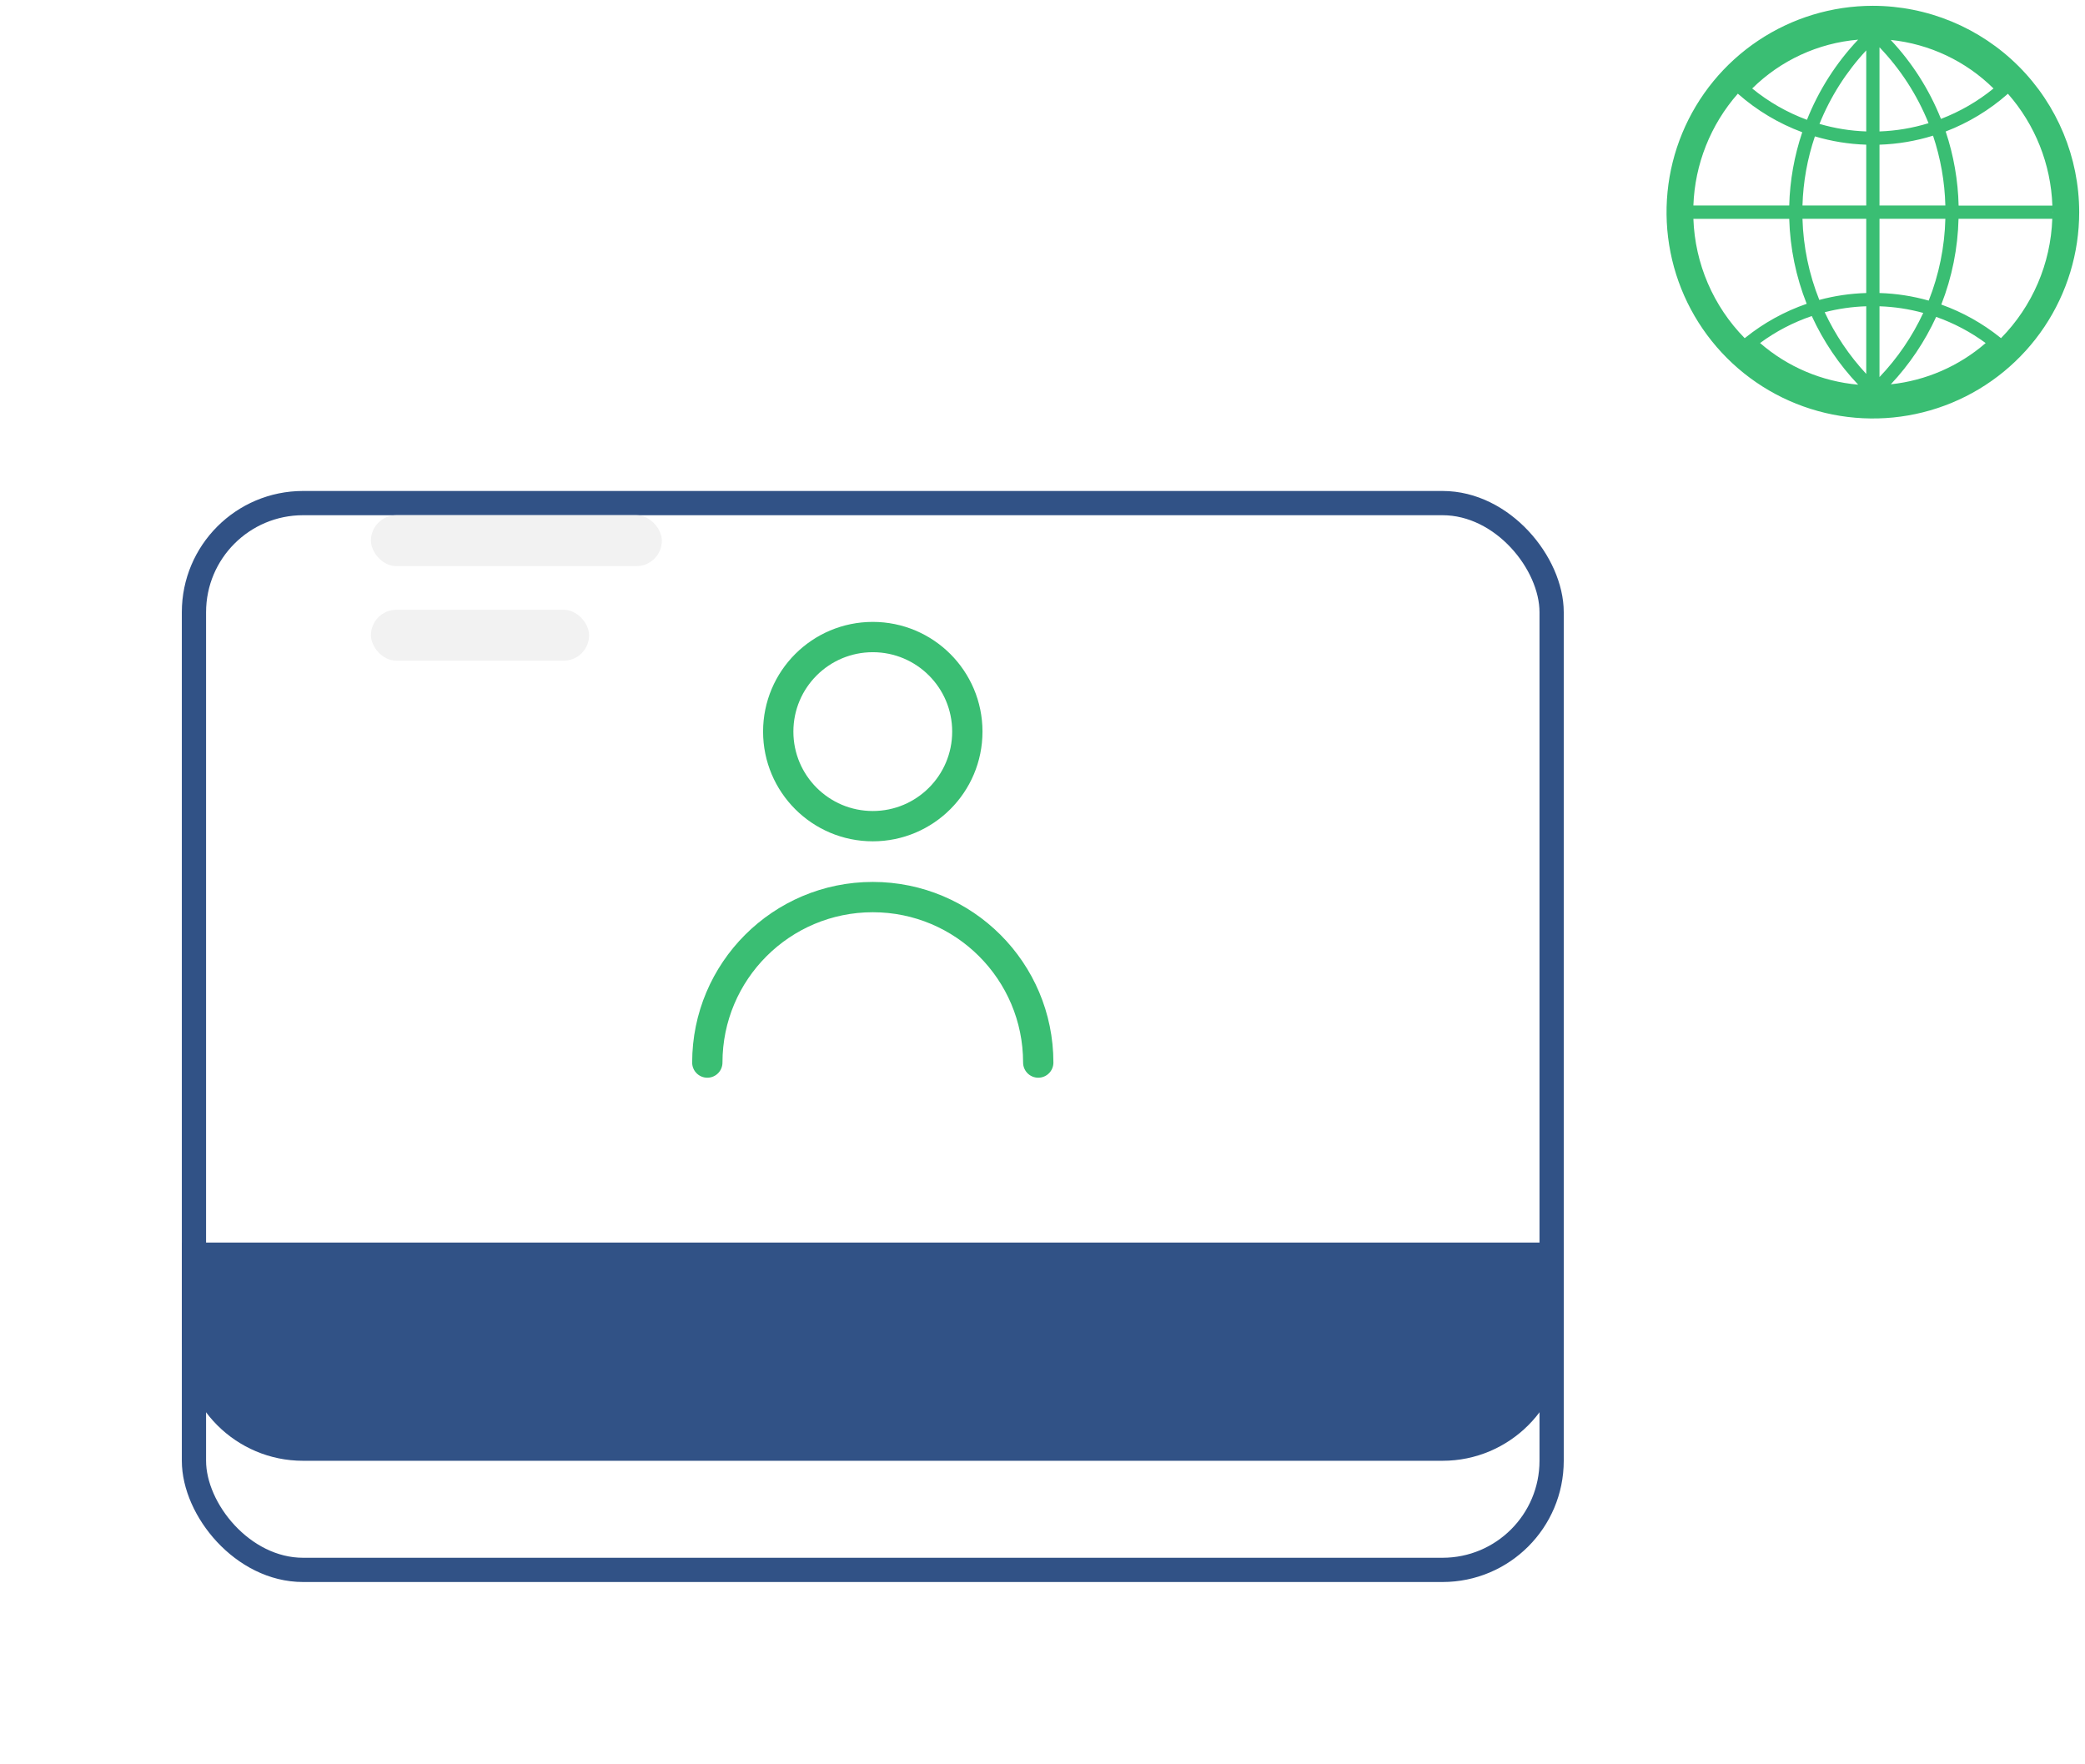 <svg width="344" height="291" viewBox="0 0 344 291" fill="none" xmlns="http://www.w3.org/2000/svg">
<g filter="url(#filter0_d_310_64)">
<rect x="30" y="61" width="228" height="180" rx="20" fill="white"/>
<rect x="32" y="63" width="224" height="176" rx="18" stroke="#315286" stroke-width="4"/>
</g>
<path d="M116.699 175.3C116.699 160.222 128.922 148 143.999 148C159.077 148 171.299 160.222 171.299 175.3M159.599 120.7C159.599 129.315 152.615 136.3 143.999 136.3C135.384 136.3 128.399 129.315 128.399 120.7C128.399 112.084 135.384 105.1 143.999 105.1C152.615 105.1 159.599 112.084 159.599 120.7Z" stroke="#3ABE73" stroke-width="5" stroke-linecap="round" stroke-linejoin="round"/>
<path d="M30 205H258V221C258 232.046 249.046 241 238 241H50C38.954 241 30 232.046 30 221V205Z" fill="#315286"/>
<rect x="61.199" y="85" width="48" height="8.4" rx="4.2" fill="#F2F2F2"/>
<rect x="61.199" y="100.6" width="36" height="8.4" rx="4.2" fill="#F2F2F2"/>
<g clip-path="url(#clip0_310_64)">
<mask id="mask0_310_64" style="mask-type:luminance" maskUnits="userSpaceOnUse" x="274" y="0" width="70" height="70">
<path d="M344 0H274V70H344V0Z" fill="white"/>
</mask>
<g mask="url(#mask0_310_64)">
<path d="M309.001 0.958C302.268 0.958 295.686 2.955 290.088 6.695C284.49 10.436 280.127 15.752 277.55 21.973C274.974 28.193 274.3 35.038 275.613 41.641C276.927 48.245 280.169 54.31 284.93 59.071C289.69 63.832 295.756 67.074 302.36 68.388C308.963 69.701 315.808 69.027 322.028 66.451C328.248 63.874 333.565 59.511 337.306 53.913C341.046 48.314 343.043 41.733 343.043 35C343.032 25.975 339.442 17.322 333.061 10.94C326.679 4.558 318.026 0.968 309.001 0.958ZM306.568 6.545C302.943 10.378 300.078 14.864 298.127 19.766C294.85 18.555 291.797 16.808 289.092 14.597C293.795 9.95 299.98 7.1 306.568 6.545ZM286.723 15.452L286.765 15.49C289.876 18.23 293.464 20.374 297.35 21.816C296.034 25.716 295.309 29.791 295.202 33.906H279.389C279.628 27.092 282.22 20.572 286.723 15.452ZM287.852 55.79C282.667 50.517 279.647 43.493 279.389 36.102H295.202C295.337 40.908 296.311 45.653 298.081 50.122C294.427 51.382 291.018 53.261 288.003 55.678L287.852 55.79ZM290.392 56.593C292.989 54.679 295.867 53.177 298.923 52.141C300.834 56.311 303.421 60.137 306.579 63.464C300.593 62.94 294.927 60.535 290.392 56.593ZM307.907 61.687C305.106 58.673 302.794 55.24 301.054 51.511C303.295 50.932 305.593 50.603 307.907 50.529V61.687ZM307.907 48.344C305.29 48.419 302.691 48.8 300.163 49.481C298.458 45.217 297.518 40.686 297.387 36.096H307.907V48.344ZM307.907 33.906H297.387C297.499 30.023 298.189 26.179 299.437 22.501C302.19 23.319 305.037 23.779 307.907 23.87V33.906ZM307.907 21.685C305.293 21.594 302.701 21.176 300.192 20.44C302 15.96 304.615 11.849 307.907 8.312V21.685ZM328.907 14.597C326.303 16.722 323.375 18.417 320.236 19.617C318.311 14.793 315.498 10.373 311.943 6.586C318.345 7.246 324.33 10.072 328.907 14.597ZM310.095 7.801C313.564 11.422 316.311 15.671 318.188 20.322C315.562 21.131 312.841 21.589 310.095 21.685V7.801ZM310.095 23.87C313.092 23.773 316.063 23.273 318.928 22.382C320.174 26.101 320.859 29.985 320.96 33.906H310.095V23.87ZM310.095 36.094H320.96C320.846 40.72 319.917 45.29 318.215 49.593C315.569 48.844 312.842 48.424 310.095 48.342V36.094ZM310.095 50.531C312.535 50.612 314.958 50.979 317.313 51.625C315.499 55.522 313.061 59.096 310.095 62.208V50.531ZM311.958 63.407C315.037 60.126 317.565 56.369 319.444 52.281C322.364 53.309 325.116 54.763 327.61 56.597C323.213 60.414 317.749 62.79 311.958 63.402V63.407ZM330.15 55.794L329.999 55.674C327.086 53.339 323.805 51.504 320.291 50.245C322.058 45.731 323.02 40.944 323.134 36.098H338.602C338.346 43.485 335.33 50.508 330.15 55.781V55.794ZM323.15 33.919C323.052 29.761 322.332 25.641 321.015 21.695C324.765 20.256 328.228 18.159 331.241 15.503L331.283 15.466C335.786 20.585 338.378 27.105 338.617 33.919H323.15ZM338.661 34.807C338.661 34.877 338.672 34.943 338.672 35.013C338.672 35.083 338.661 35.151 338.661 35.219V34.807Z" fill="#3ABE73"/>
</g>
</g>
<defs>
<filter id="filter0_d_310_64" x="0" y="51" width="288" height="240" filterUnits="userSpaceOnUse" color-interpolation-filters="sRGB">
<feFlood flood-opacity="0" result="BackgroundImageFix"/>
<feColorMatrix in="SourceAlpha" type="matrix" values="0 0 0 0 0 0 0 0 0 0 0 0 0 0 0 0 0 0 127 0" result="hardAlpha"/>
<feOffset dy="20"/>
<feGaussianBlur stdDeviation="15"/>
<feComposite in2="hardAlpha" operator="out"/>
<feColorMatrix type="matrix" values="0 0 0 0 0 0 0 0 0 0 0 0 0 0 0 0 0 0 0.1 0"/>
<feBlend mode="normal" in2="BackgroundImageFix" result="effect1_dropShadow_310_64"/>
<feBlend mode="normal" in="SourceGraphic" in2="effect1_dropShadow_310_64" result="shape"/>
</filter>
<clipPath id="clip0_310_64">
<rect width="70" height="70" fill="white" transform="translate(274)"/>
</clipPath>
</defs>
</svg>
